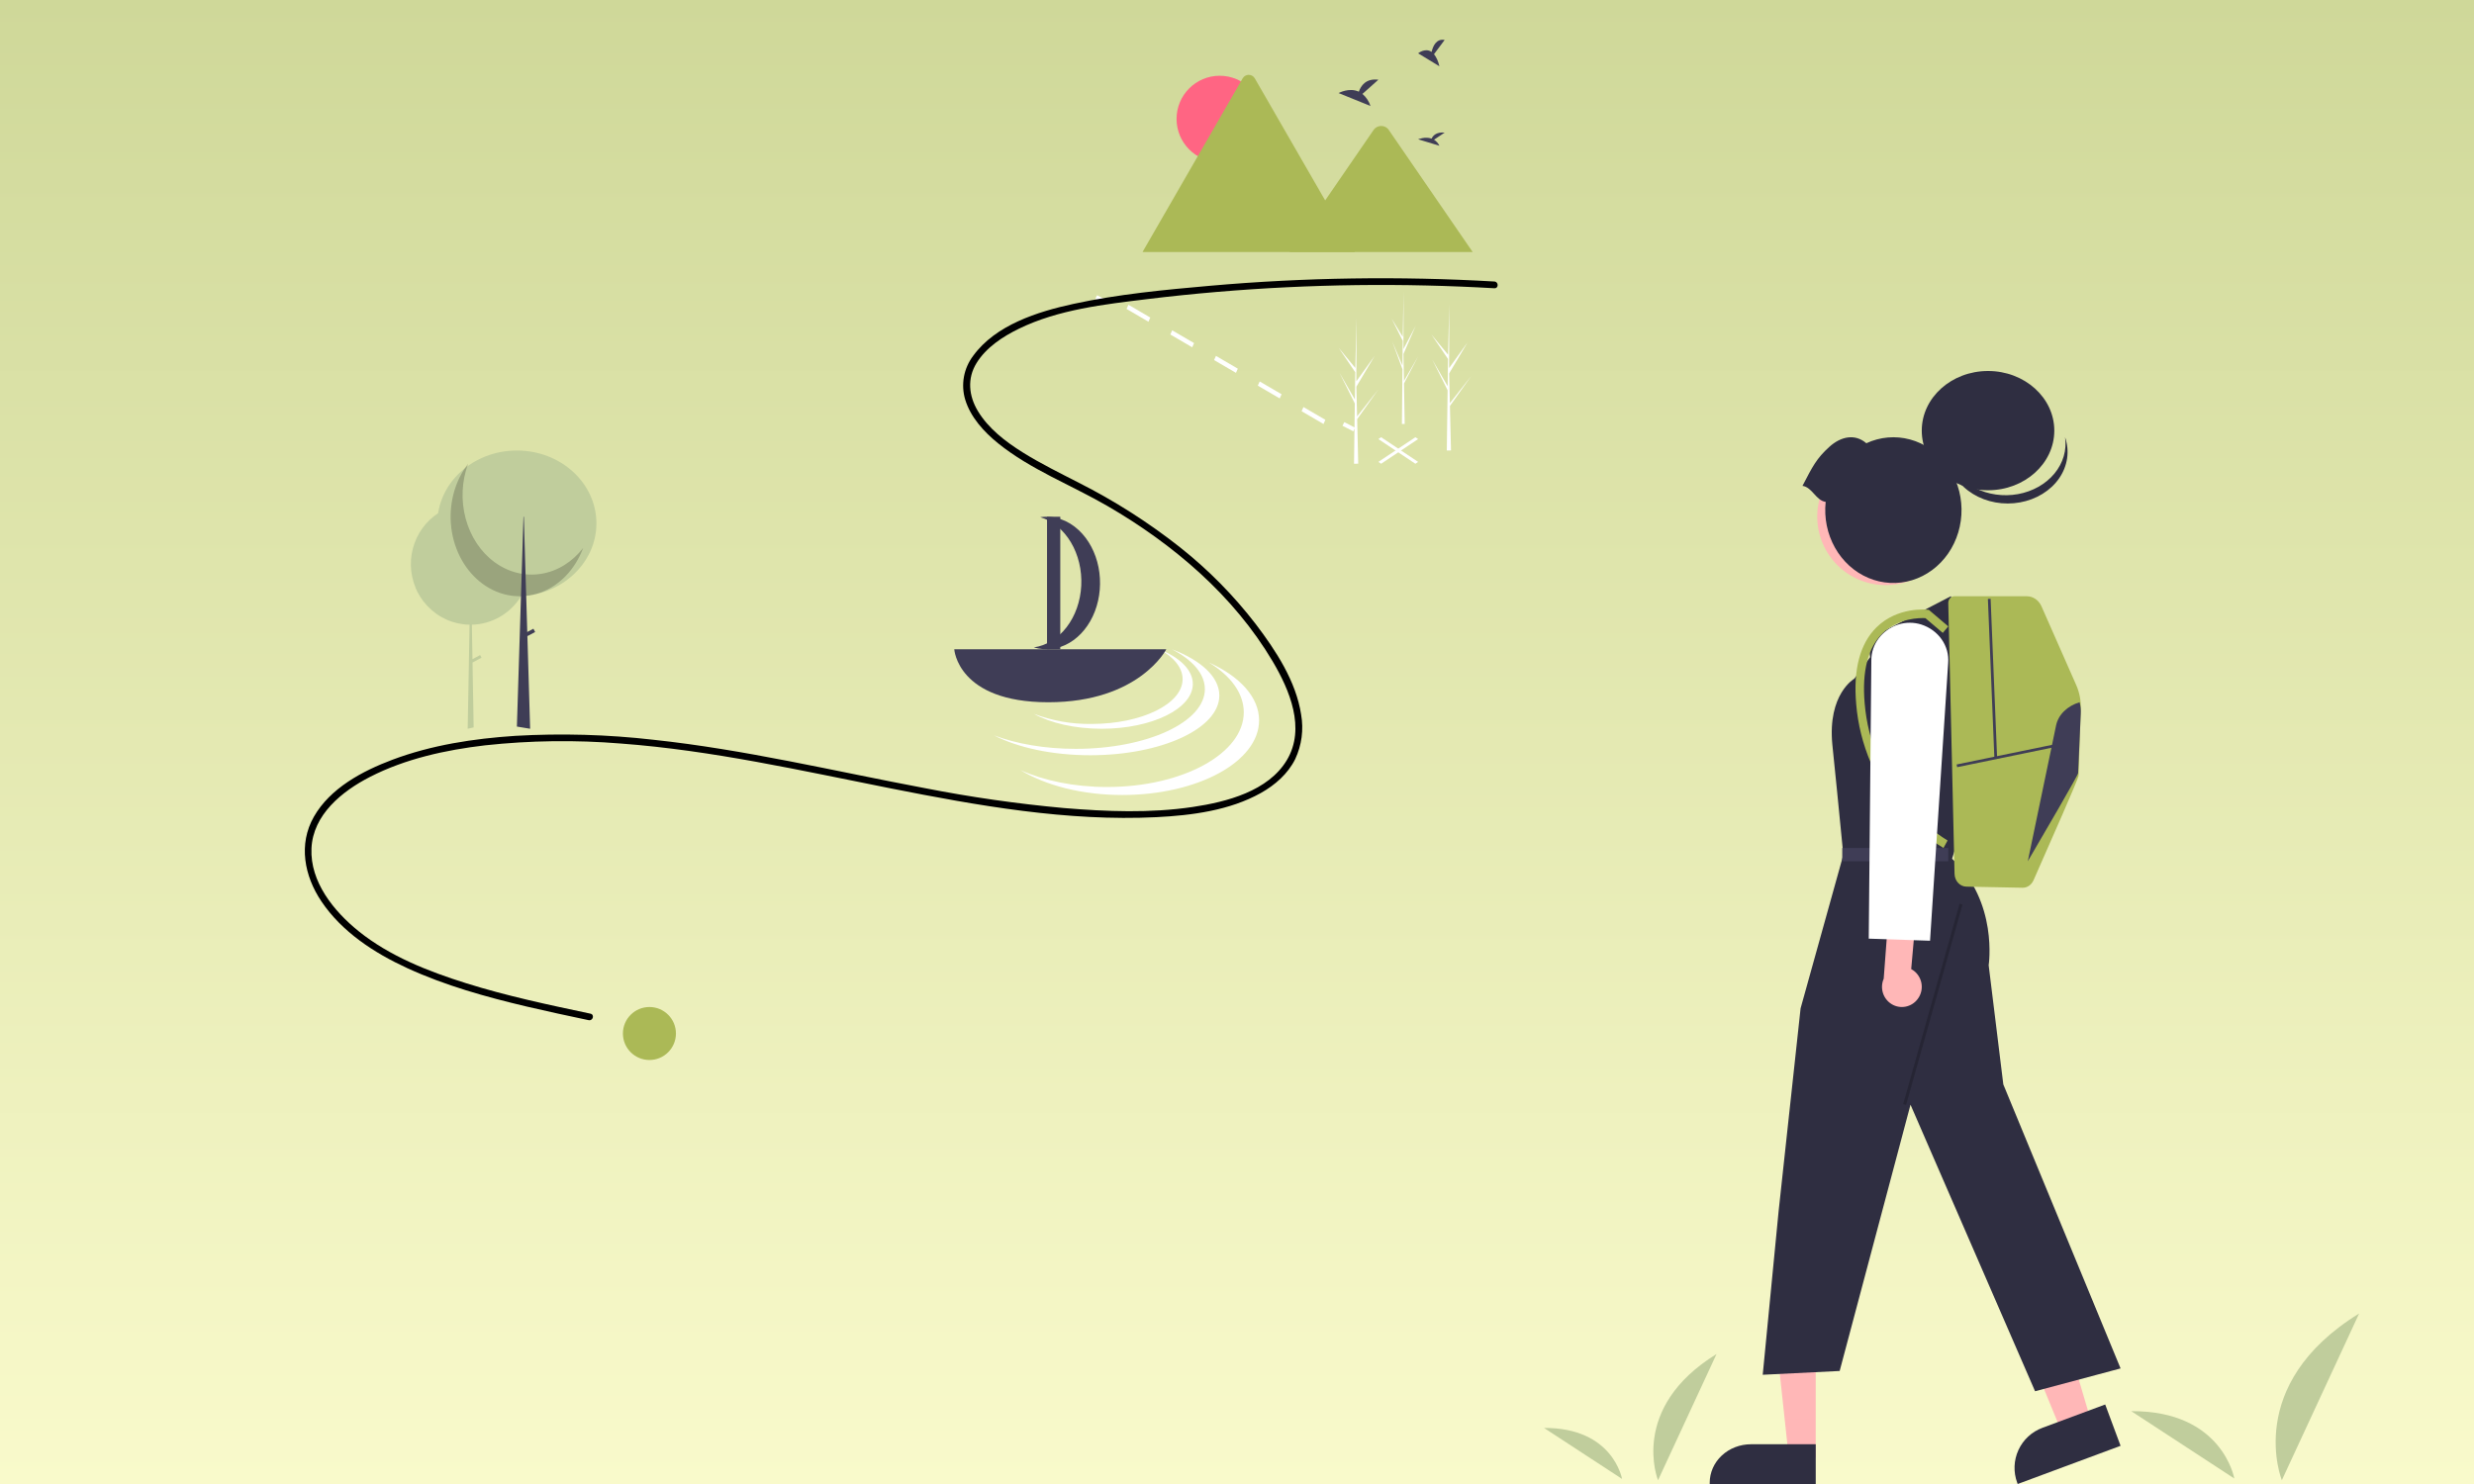 <svg width="200" height="120" viewBox="0 0 200 120" fill="none" xmlns="http://www.w3.org/2000/svg">
<rect x="0" y="0" width="200" height="120" fill="#808080" stroke="none"/>
<rect width="200" height="120" fill="url(#paint0_linear_193_4879)"/>
<path d="M134.036 119.695C134.036 119.695 131.672 113.864 138.766 109.49L134.036 119.695Z" fill="#C0CD9C"/>
<path d="M131.128 119.589C131.128 119.589 130.407 115.433 124.823 115.468L131.128 119.589Z" fill="#C0CD9C"/>
<path d="M184.466 119.695C184.466 119.695 181.342 111.991 190.714 106.213L184.466 119.695Z" fill="#C0CD9C"/>
<path d="M180.624 119.555C180.624 119.555 179.671 114.064 172.294 114.111Z" fill="#C0CD9C"/>
<path d="M114.419 37.5L111.429 35.506L111.652 35.357L114.643 37.351L114.419 37.5Z" fill="white"/>
<path d="M111.652 37.5L111.429 37.351L114.419 35.357L114.643 35.506L111.652 37.5Z" fill="white"/>
<path d="M88.691 23.877L88.542 24.169L89.415 24.617L89.564 24.325L88.691 23.877Z" fill="white"/>
<path d="M106.991 34.286L105.222 33.252L105.374 32.914L107.143 33.948L106.991 34.286ZM103.453 32.218L101.684 31.184L101.836 30.846L103.605 31.88L103.453 32.218ZM99.916 30.15L98.147 29.116L98.299 28.778L100.067 29.812L99.916 30.15ZM96.378 28.082L94.609 27.049L94.761 26.711L96.53 27.744L96.378 28.082ZM92.84 26.015L91.071 24.981L91.223 24.643L92.992 25.677L92.84 26.015Z" fill="white"/>
<path d="M108.676 34.136L108.527 34.428L109.4 34.876L109.549 34.584L108.676 34.136Z" fill="white"/>
<path d="M42.857 45.613C42.857 45.722 42.854 45.829 42.847 45.935C42.808 46.548 42.656 47.149 42.398 47.704C42.396 47.709 42.393 47.713 42.391 47.718C42.379 47.744 42.367 47.769 42.354 47.795C42.278 47.952 42.192 48.105 42.099 48.252C41.674 48.93 41.09 49.491 40.401 49.886C39.712 50.28 38.937 50.496 38.146 50.514L38.194 53.302L38.816 52.969L38.927 53.183L38.199 53.573L38.288 58.751L38.289 58.82L37.808 58.929L37.809 58.859L37.96 50.514C37.324 50.505 36.695 50.367 36.111 50.109C35.528 49.851 35 49.477 34.559 49.01C34.529 48.978 34.499 48.945 34.47 48.913L34.467 48.909C34.099 48.502 33.803 48.035 33.588 47.527C33.593 47.533 33.598 47.538 33.603 47.543C33.119 46.392 33.086 45.097 33.511 43.922C33.936 42.748 34.787 41.783 35.889 41.225C35.906 41.217 35.923 41.209 35.94 41.2C37.03 40.666 38.278 40.569 39.436 40.926C40.594 41.283 41.578 42.07 42.192 43.13C42.221 43.18 42.25 43.231 42.277 43.283C42.659 43.998 42.858 44.8 42.857 45.613Z" fill="#C0CD9C"/>
<path d="M41.786 48.214C45.336 48.214 48.214 45.576 48.214 42.321C48.214 39.067 45.336 36.429 41.786 36.429C38.235 36.429 35.357 39.067 35.357 42.321C35.357 45.576 38.235 48.214 41.786 48.214Z" fill="#C0CD9C"/>
<path opacity="0.2" d="M37.843 37.5C37.322 38.904 37.252 40.475 37.644 41.933C38.035 43.392 38.865 44.642 39.983 45.46C41.1 46.279 42.434 46.612 43.746 46.401C45.058 46.191 46.262 45.449 47.143 44.309C46.825 45.167 46.349 45.934 45.748 46.559C45.147 47.184 44.435 47.65 43.663 47.926C42.89 48.202 42.074 48.281 41.272 48.158C40.47 48.034 39.701 47.711 39.018 47.211C38.335 46.711 37.754 46.046 37.316 45.262C36.879 44.477 36.594 43.593 36.482 42.669C36.37 41.745 36.434 40.804 36.669 39.912C36.904 39.019 37.304 38.196 37.843 37.5Z" fill="black"/>
<path d="M42.857 58.929L41.786 58.752L41.788 58.685L42.109 48.449L42.125 47.938L42.126 47.923L42.182 46.135L42.263 43.543V43.543L42.318 41.786H42.348L42.404 43.689L42.478 46.167L42.53 47.925V47.938L42.533 48.01V48.011L42.634 51.437L42.645 51.778L42.855 58.86L42.857 58.929Z" fill="#3F3D56"/>
<path d="M43.122 50.84L42.119 51.369L42.259 51.635L43.262 51.106L43.122 50.84Z" fill="#3F3D56"/>
<path d="M120.803 22.764C113.144 22.321 105.462 22.436 97.82 23.109C94.137 23.435 90.395 23.787 86.78 24.573C83.868 25.206 80.489 26.276 78.674 28.769C78.295 29.271 78.038 29.852 77.926 30.467C77.814 31.082 77.849 31.715 78.028 32.314C78.461 33.735 79.537 34.918 80.683 35.844C83.321 37.976 86.593 39.217 89.517 40.911C94.854 44.003 99.739 48.172 102.875 53.467C104.255 55.797 105.567 58.895 104.031 61.463C102.526 63.978 99.166 64.845 96.426 65.253C92.991 65.766 89.454 65.627 86.005 65.34C82.224 64.995 78.464 64.456 74.74 63.726C67.446 62.355 60.219 60.612 52.823 59.819C49.115 59.393 45.376 59.287 41.648 59.503C38.282 59.725 34.888 60.246 31.725 61.434C29.289 62.349 26.691 63.733 25.375 66.042C24.106 68.268 24.601 70.835 25.983 72.888C27.645 75.359 30.237 77.052 32.932 78.29C36 79.698 39.282 80.612 42.568 81.389C44.235 81.782 45.911 82.139 47.586 82.493C47.936 82.567 48.085 82.041 47.734 81.967C44.355 81.253 40.966 80.536 37.67 79.502C34.621 78.545 31.5 77.319 29.003 75.309C26.982 73.683 25.061 71.308 25.18 68.608C25.301 65.886 27.635 63.986 29.923 62.816C32.782 61.354 36.03 60.642 39.213 60.27C42.858 59.873 46.533 59.824 50.187 60.124C57.566 60.673 64.779 62.318 72.013 63.752C79.04 65.145 86.287 66.436 93.489 66.078C96.344 65.936 99.402 65.536 101.923 64.127C103.077 63.481 104.117 62.571 104.704 61.386C105.232 60.259 105.399 59.002 105.183 57.78C104.774 55.097 103.145 52.608 101.519 50.47C99.737 48.152 97.67 46.057 95.365 44.233C92.834 42.24 90.106 40.501 87.221 39.042C85.691 38.254 84.139 37.496 82.681 36.583C81.283 35.708 79.904 34.655 79.05 33.234C78.312 32.005 78.176 30.602 78.945 29.356C79.723 28.095 81.064 27.216 82.385 26.573C85.57 25.026 89.272 24.611 92.756 24.186C100.237 23.278 107.776 22.91 115.312 23.086C117.143 23.128 118.974 23.203 120.803 23.309C121.161 23.329 121.16 22.784 120.803 22.764Z" fill="black"/>
<path d="M115.927 4.381L116.786 3.23C116.118 3.107 115.844 3.717 115.732 4.199C115.21 3.837 114.643 4.312 114.643 4.312L116.362 5.357C116.275 4.969 116.124 4.631 115.927 4.381Z" fill="#3F3D56"/>
<path d="M110.14 7.596L111.429 6.445C110.427 6.321 110.016 6.931 109.848 7.414C109.066 7.051 108.214 7.526 108.214 7.526L110.793 8.571C110.663 8.183 110.436 7.845 110.14 7.596Z" fill="#3F3D56"/>
<path d="M115.927 11.298L116.786 10.722C116.118 10.661 115.844 10.966 115.732 11.207C115.21 11.025 114.643 11.263 114.643 11.263L116.362 11.786C116.275 11.592 116.124 11.422 115.927 11.298Z" fill="#3F3D56"/>
<path d="M98.6 13.108C100.525 13.108 102.086 11.545 102.086 9.617C102.086 7.688 100.525 6.125 98.6 6.125C96.675 6.125 95.114 7.688 95.114 9.617C95.114 11.545 96.675 13.108 98.6 13.108Z" fill="#FF6583"/>
<path d="M109.531 20.377H92.431C92.409 20.377 92.388 20.375 92.367 20.372L100.455 6.339C100.504 6.252 100.576 6.179 100.662 6.128C100.749 6.078 100.847 6.051 100.947 6.051C101.048 6.051 101.146 6.078 101.233 6.128C101.319 6.179 101.391 6.252 101.44 6.339L106.868 15.756L107.128 16.206L109.531 20.377Z" fill="#ABB956"/>
<path d="M119.051 20.377H104.261L107.127 16.207L107.333 15.906L111.068 10.472C111.134 10.389 111.217 10.32 111.311 10.271C111.405 10.222 111.508 10.194 111.614 10.187C111.72 10.181 111.826 10.197 111.925 10.235C112.025 10.272 112.115 10.33 112.19 10.405C112.21 10.426 112.228 10.448 112.244 10.472L119.051 20.377Z" fill="#ABB956"/>
<path d="M94.738 52.5C96.394 53.355 97.402 54.484 97.402 55.723C97.402 58.391 92.728 60.554 86.963 60.554C84.456 60.554 82.157 60.145 80.357 59.463C82.269 60.45 85.043 61.071 88.132 61.071C93.898 61.071 98.572 58.908 98.572 56.24C98.572 54.732 97.078 53.386 94.738 52.5Z" fill="white"/>
<path d="M97.727 53.571C99.48 54.64 100.548 56.052 100.548 57.6C100.548 60.935 95.599 63.639 89.494 63.639C86.84 63.639 84.405 63.127 82.5 62.275C84.524 63.509 87.462 64.286 90.732 64.286C96.837 64.286 101.786 61.582 101.786 58.247C101.786 56.362 100.204 54.679 97.727 53.571Z" fill="white"/>
<path d="M93.723 52.5C94.892 53.141 95.603 53.988 95.603 54.917C95.603 56.918 92.304 58.54 88.234 58.54C86.649 58.563 85.072 58.286 83.571 57.722C84.921 58.462 86.879 58.929 89.06 58.929C93.129 58.929 96.429 57.306 96.429 55.305C96.429 54.174 95.374 53.164 93.723 52.5Z" fill="white"/>
<path d="M77.143 52.5C77.143 52.5 77.399 56.786 84.746 56.786C92.092 56.786 94.286 52.5 94.286 52.5H77.143Z" fill="#3F3D56"/>
<path d="M87.211 42.873C86.322 42.039 85.206 41.662 84.097 41.821C85.088 42.116 85.963 42.833 86.569 43.846C87.175 44.858 87.472 46.101 87.41 47.358C87.347 48.614 86.928 49.803 86.226 50.716C85.524 51.629 84.584 52.208 83.571 52.35C84.54 52.639 85.56 52.507 86.46 51.977C87.359 51.446 88.083 50.55 88.51 49.438C88.937 48.326 89.041 47.066 88.805 45.871C88.568 44.675 88.005 43.617 87.211 42.873Z" fill="#3F3D56"/>
<path d="M85.714 41.786H84.643V52.5H85.714V41.786Z" fill="#3F3D56"/>
<path d="M117.224 33.138L117.221 33.133L117.214 32.825L118.929 30.415L117.216 32.594L117.21 32.659L117.151 30.196L118.632 27.697L117.147 29.763L117.163 24.66L117.163 24.643L117.162 24.66L117.064 28.682L115.714 27.048L117.059 29.028L117.03 31.231L115.788 29.081L117.025 31.555L117.009 32.781L116.964 36.175L116.96 36.428C117.075 36.429 117.188 36.427 117.3 36.423L117.222 33.163L117.224 33.138Z" fill="white"/>
<path d="M109.724 34.209L109.721 34.204L109.714 33.896L111.429 31.486L109.716 33.665L109.71 33.73L109.651 31.267L111.132 28.769L109.647 30.834L109.663 25.731L109.663 25.714L109.662 25.731L109.564 29.753L108.214 28.119L109.559 30.099L109.53 32.303L108.288 30.152L109.525 32.627L109.509 33.852L109.464 37.246L109.46 37.5C109.575 37.501 109.688 37.499 109.8 37.494L109.722 34.234L109.724 34.209Z" fill="white"/>
<path d="M113.507 31.294L113.505 31.289L113.5 31.009L114.643 28.818L113.501 30.8L113.497 30.859L113.458 28.619L114.445 26.348L113.455 28.226L113.466 23.587L113.466 23.571L113.465 23.587L113.4 27.243L112.5 25.758L113.397 27.558L113.377 29.561L112.549 27.606L113.374 29.855L113.363 30.969L113.333 34.055L113.331 34.285C113.407 34.286 113.482 34.285 113.557 34.281L113.505 31.317L113.507 31.294Z" fill="white"/>
<path d="M52.5 85.714C53.684 85.714 54.643 84.755 54.643 83.571C54.643 82.388 53.684 81.429 52.5 81.429C51.317 81.429 50.357 82.388 50.357 83.571C50.357 84.755 51.317 85.714 52.5 85.714Z" fill="#ABB956"/>
<path d="M169.286 115.75L167.076 116.786L162.857 106.528L166.119 105L169.286 115.75Z" fill="#FFB7B7"/>
<path d="M171.429 116.912L163.112 120L163.073 119.895C162.754 119.037 162.79 118.087 163.171 117.255C163.552 116.423 164.249 115.776 165.107 115.458L170.187 113.571L171.429 116.912Z" fill="#2F2E41"/>
<path d="M146.785 117.857L144.607 117.857L143.571 108.214L146.786 108.215L146.785 117.857Z" fill="#FFB7B7"/>
<path d="M146.786 120L138.214 120V119.899C138.214 119.073 138.566 118.281 139.191 117.697C139.817 117.114 140.666 116.786 141.55 116.786L146.786 116.786L146.786 120Z" fill="#2F2E41"/>
<path d="M158.495 49.855L157.705 48.214L150.991 51.7L151.188 53.136L149.905 54.879C149.905 54.879 147.733 56.109 148.128 60.21L148.523 64.106L149.016 69.13L145.561 81.536L143.784 97.941L142.5 111.167L148.72 110.86L154.447 89.328L164.517 112.5L171.429 110.654L161.95 87.688L160.765 78.05C160.765 78.05 161.555 72.924 157.804 69.438L158.396 67.592V65.318L160.371 54.469L158.495 49.855Z" fill="#2F2E41"/>
<path opacity="0.2" d="M158.417 73.075L153.855 89.279L154.089 89.346L158.652 73.141L158.417 73.075Z" fill="black"/>
<path d="M157.5 68.571H148.929V69.643H157.5V68.571Z" fill="#3F3D56"/>
<path d="M155.089 46.634C157.767 45.167 158.752 41.802 157.288 39.119C155.823 36.435 152.464 35.449 149.785 36.916C147.107 38.383 146.122 41.747 147.586 44.431C149.051 47.115 152.41 48.101 155.089 46.634Z" fill="#FFB7B7"/>
<path d="M160.714 39.643C163.673 39.643 166.071 37.484 166.071 34.821C166.071 32.159 163.673 30 160.714 30C157.756 30 155.357 32.159 155.357 34.821C155.357 37.484 157.756 39.643 160.714 39.643Z" fill="#2F2E41"/>
<path d="M166.942 35.357C167.133 35.909 167.188 36.49 167.106 37.061C167.023 37.633 166.804 38.184 166.461 38.679C166.119 39.174 165.661 39.602 165.117 39.937C164.572 40.272 163.953 40.507 163.298 40.625C162.644 40.744 161.967 40.744 161.312 40.626C160.657 40.508 160.038 40.275 159.493 39.94C158.948 39.606 158.49 39.178 158.147 38.683C157.804 38.188 157.583 37.638 157.5 37.066C157.847 38.069 158.619 38.923 159.663 39.458C160.706 39.993 161.946 40.171 163.135 39.956C164.324 39.74 165.375 39.148 166.08 38.296C166.786 37.444 167.093 36.395 166.942 35.357Z" fill="#2F2E41"/>
<path d="M147.589 40.585C147.452 41.874 147.716 43.174 148.341 44.285C148.965 45.397 149.915 46.257 151.042 46.732C152.17 47.208 153.413 47.272 154.578 46.915C155.744 46.559 156.766 45.801 157.488 44.759C158.21 43.717 158.59 42.45 158.571 41.154C158.551 39.857 158.132 38.604 157.379 37.588C156.625 36.572 155.58 35.85 154.404 35.535C153.229 35.219 151.989 35.327 150.876 35.841C149.956 35.047 148.815 35.293 147.888 36.131C146.839 37.078 146.528 37.729 145.714 39.287C146.514 39.407 146.789 40.465 147.589 40.585Z" fill="#2F2E41"/>
<path d="M168.212 57.325C168.151 59.091 168.03 62.568 168.03 62.745C168.03 62.932 165.625 68.39 164.586 70.739V70.74C164.512 70.905 164.445 71.055 164.387 71.188C164.306 71.37 164.18 71.523 164.023 71.629C163.865 71.735 163.683 71.789 163.499 71.785L158.958 71.696C158.708 71.692 158.47 71.581 158.293 71.389C158.115 71.196 158.013 70.936 158.007 70.662L157.5 48.769C157.498 48.697 157.51 48.625 157.534 48.558C157.558 48.491 157.594 48.43 157.64 48.378C157.686 48.326 157.741 48.285 157.802 48.257C157.862 48.229 157.928 48.214 157.994 48.214H163.85C164.097 48.214 164.34 48.291 164.549 48.435C164.759 48.579 164.927 48.785 165.035 49.029L167.845 55.401C168.109 56 168.235 56.66 168.212 57.325Z" fill="#ABB956"/>
<path d="M157.112 68.571C155.883 67.823 154.778 66.886 153.839 65.794C151.656 63.328 150.329 60.218 150.056 56.931C149.812 54.118 150.368 52.028 151.708 50.717C153.41 49.051 155.728 49.293 155.826 49.304L155.93 49.316L157.5 50.65L157.056 51.178L155.651 49.984C155.221 49.962 153.465 49.957 152.182 51.217C151.001 52.377 150.517 54.279 150.741 56.871C151.001 60.001 152.261 62.963 154.335 65.314C155.23 66.353 156.278 67.248 157.444 67.966L157.112 68.571Z" fill="#ABB956"/>
<path d="M166.238 60.159L158.174 61.818L158.218 62.035L166.283 60.376L166.238 60.159Z" fill="#3F3D56"/>
<path d="M160.923 48.422L160.702 48.431L161.226 61.285L161.447 61.276L160.923 48.422Z" fill="#3F3D56"/>
<path d="M168.211 57.682C168.139 59.257 167.996 62.357 167.996 62.516C167.996 62.682 165.156 67.549 163.929 69.643L166.216 58.654C166.305 58.231 166.527 57.835 166.861 57.507C167.195 57.179 167.629 56.93 168.117 56.786C168.194 57.08 168.225 57.381 168.211 57.682Z" fill="#3F3D56"/>
<path d="M155.022 80.79C155.165 80.603 155.266 80.386 155.318 80.156C155.369 79.925 155.37 79.685 155.321 79.454C155.271 79.222 155.172 79.005 155.031 78.816C154.89 78.628 154.709 78.473 154.503 78.363L154.831 74.677L152.672 73.929L152.28 79.14C152.121 79.505 152.099 79.916 152.219 80.296C152.338 80.675 152.591 80.997 152.929 81.201C153.267 81.404 153.667 81.475 154.052 81.399C154.438 81.323 154.783 81.107 155.022 80.79Z" fill="#FFB7B7"/>
<path d="M156.026 76.071L151.071 75.902L151.281 53.39C151.277 52.753 151.487 52.131 151.879 51.612C152.271 51.093 152.826 50.703 153.466 50.498C154.064 50.311 154.71 50.31 155.309 50.496C155.987 50.713 156.57 51.136 156.965 51.699C157.36 52.263 157.545 52.934 157.491 53.607L156.026 76.071Z" fill="white"/>
<defs>
<linearGradient id="paint0_linear_193_4879" x1="100" y1="0" x2="100" y2="120" gradientUnits="userSpaceOnUse">
<stop stop-color="#CFD899"/>
<stop offset="1" stop-color="#F9FACB"/>
</linearGradient>
</defs>
</svg>
